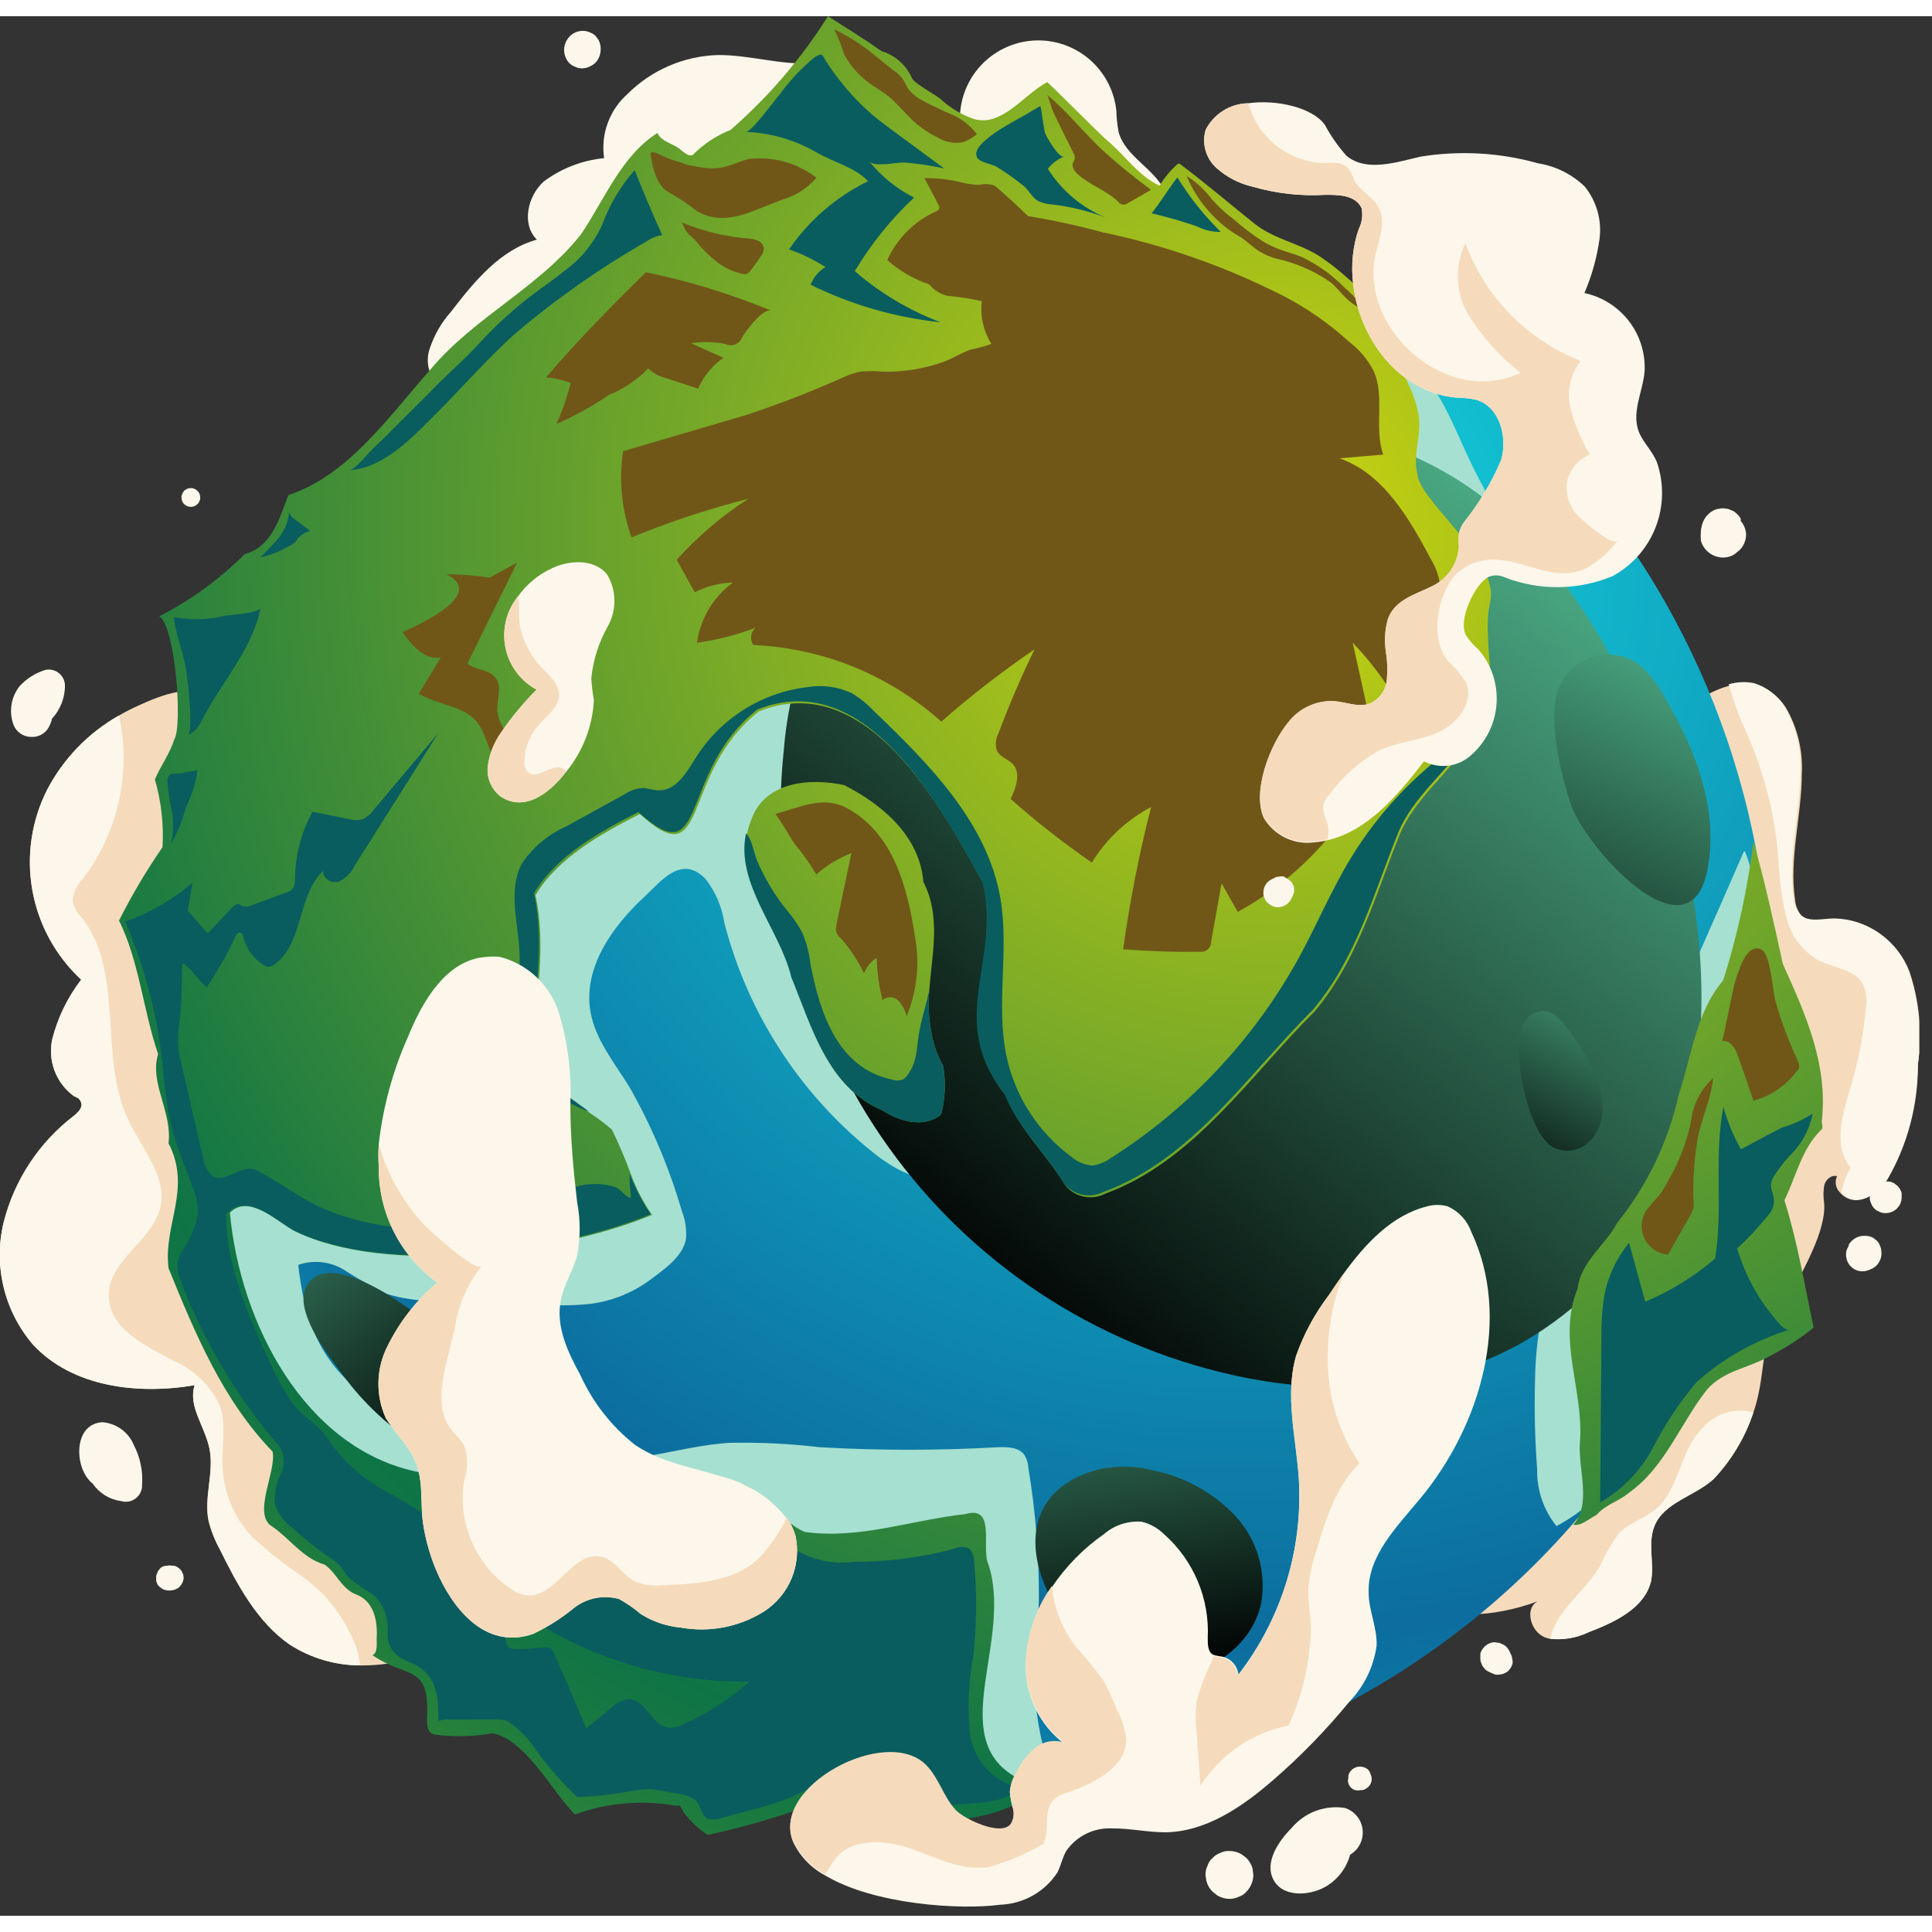 <svg width="130" height="130" viewBox="0 0 119 117" fill="none" xmlns="http://www.w3.org/2000/svg">
<rect x="0" y="0" width="119" height="117" fill="#333333" stroke="none"/>
<g id="planet-earth" clip-path="url(#clip0_112_905)">
<path id="Vector" d="M118.13 64.57C118.106 67.066 117.416 69.51 116.13 71.65C115.941 71.98 115.681 72.265 115.371 72.484C115.06 72.704 114.704 72.852 114.33 72.92C114.139 72.921 113.95 72.88 113.777 72.799C113.604 72.717 113.451 72.598 113.33 72.45C113.2 72.322 113.113 72.158 113.081 71.979C113.049 71.799 113.073 71.615 113.15 71.45C112.8 71.34 112.44 71.67 112.36 72.02C112.3 72.384 112.3 72.756 112.36 73.12C112.48 74.86 111.01 77.26 110.28 78.8C109.716 79.669 109.243 80.594 108.87 81.56C108.6 82.56 108.56 83.68 108.34 84.72C108.256 85.154 108.142 85.582 108 86C107.49 87.539 106.647 88.945 105.53 90.12C104.36 91.17 102.47 91.55 101.9 93.01C101.48 94.06 101.9 95.27 101.7 96.37C101.31 98.05 99.48 98.91 97.86 99.53C97.121 99.888 96.296 100.03 95.48 99.94C95.36 99.921 95.242 99.887 95.13 99.84C94.27 99.48 93.89 98.07 94.71 97.63C93.353 98.142 91.92 98.419 90.47 98.45C90.09 98.45 89.65 98.45 89.47 98.1C89.367 97.904 89.331 97.679 89.37 97.46C89.604 96.04 90.356 94.758 91.48 93.86C92.55 92.86 93.79 92.18 94.9 91.28C96.612 89.898 97.981 88.139 98.9 86.14C99.63 84.54 100.09 82.75 101.33 81.51C101.98 80.85 102.81 80.38 103.49 79.75C106.13 77.27 104.36 71.02 103.61 68.02C102.52 63.68 100.95 59.35 101.03 54.81C101.17 52.5 101.461 50.202 101.9 47.93C102.1 46.58 101.77 45.46 102.47 44.26C103.29 42.984 104.49 41.998 105.9 41.44C106.118 41.352 106.342 41.278 106.57 41.22C107.076 41.067 107.612 41.043 108.13 41.15C108.557 41.283 108.953 41.499 109.296 41.786C109.639 42.072 109.923 42.424 110.13 42.82C110.759 44.002 111.053 45.333 110.98 46.67C110.98 49.18 110.19 51.87 110.56 54.38C110.581 54.746 110.717 55.096 110.95 55.38C111.47 55.92 112.34 55.69 113.09 55.64C114.074 55.668 115.027 55.986 115.831 56.553C116.635 57.12 117.254 57.913 117.61 58.83C118.232 60.676 118.41 62.642 118.13 64.57Z" fill="#F5DBBC"/>
<path id="Vector_2" d="M27.42 100.17C27.262 100.391 27.038 100.556 26.78 100.64C25.328 101.279 23.756 101.6 22.17 101.58C20.637 101.573 19.139 101.129 17.85 100.3C15.85 98.92 14.62 96.62 13.53 94.41C13.223 93.853 12.991 93.258 12.84 92.64C12.56 91.19 13.2 89.64 12.9 88.22C12.6 86.8 11.57 85.62 11.99 84.32C8.47 84.92 4.47 84.44 2.04 81.83C1.163 80.81 0.54 79.597 0.224 78.289C-0.093 76.982 -0.094 75.618 0.22 74.31C0.877 71.684 2.407 69.36 4.56 67.72C4.81 67.51 5.1 67.23 5 66.92C4.9 66.61 4.72 66.61 4.53 66.5C3.998 66.105 3.591 65.564 3.358 64.943C3.126 64.323 3.078 63.648 3.22 63C3.559 61.672 4.165 60.427 5 59.34C3.429 57.883 2.374 55.955 1.995 53.846C1.616 51.737 1.934 49.562 2.9 47.65C3.904 45.728 5.442 44.137 7.33 43.07C7.71 42.85 8.1 42.65 8.5 42.47C10 41.78 12 41 13.5 42.06C15.72 43.66 16.43 47.45 16.79 49.99C17.185 53.124 16.974 56.305 16.17 59.36C15.304 62.023 14.58 64.73 14 67.47C13.517 71.67 14.209 75.921 16 79.75C17.77 83.561 20.011 87.136 22.67 90.39C24.77 93.11 27.07 95.93 27.54 99.33C27.598 99.615 27.556 99.912 27.42 100.17V100.17Z" fill="#F5DBBC"/>
<path id="Vector_3" d="M22.17 101.58C20.637 101.573 19.139 101.129 17.85 100.3C15.85 98.92 14.62 96.62 13.53 94.41C13.223 93.853 12.991 93.258 12.84 92.64C12.56 91.19 13.2 89.64 12.9 88.22C12.6 86.8 11.57 85.62 11.99 84.32C8.47 84.92 4.47 84.44 2.04 81.83C1.163 80.81 0.54 79.597 0.224 78.289C-0.093 76.982 -0.094 75.618 0.22 74.31C0.877 71.684 2.407 69.36 4.56 67.72C4.81 67.51 5.1 67.23 5 66.92C4.9 66.61 4.72 66.61 4.53 66.5C3.998 66.105 3.591 65.564 3.358 64.943C3.126 64.322 3.078 63.648 3.22 63C3.559 61.672 4.165 60.427 5 59.34C3.429 57.883 2.374 55.955 1.995 53.846C1.616 51.737 1.934 49.562 2.9 47.65C3.904 45.728 5.442 44.137 7.33 43.07C7.71 44.812 7.707 46.616 7.32 48.357C6.933 50.097 6.172 51.733 5.09 53.15C4.714 53.513 4.495 54.008 4.48 54.53C4.572 54.908 4.766 55.254 5.04 55.53C7.7 58.91 6.04 64.05 7.89 67.95C8.71 69.72 10.28 71.42 9.89 73.32C9.43 75.4 6.76 76.57 6.7 78.69C6.64 80.81 8.9 81.87 10.7 82.82C11.954 83.359 12.966 84.341 13.54 85.58C13.95 86.74 13.66 88.01 13.7 89.24C13.75 90.892 14.405 92.468 15.54 93.67C16.495 94.556 17.518 95.365 18.6 96.09C20.174 97.217 21.361 98.803 22 100.63C22.083 100.941 22.14 101.259 22.17 101.58V101.58Z" fill="#FCF7EA"/>
<path id="Vector_4" d="M44.21 2.39C42.114 2.452 40.121 3.315 38.64 4.8C38.094 5.287 37.678 5.902 37.428 6.59C37.179 7.277 37.104 8.016 37.21 8.74C35.862 8.873 34.576 9.371 33.49 10.18C32.49 11.08 32.11 12.82 33.07 13.76C30.81 14.38 29.21 16.34 27.78 18.2C27.17 18.882 26.713 19.687 26.44 20.56C26.306 21.007 26.319 21.486 26.478 21.925C26.636 22.364 26.931 22.741 27.32 23C27.776 23.156 28.262 23.206 28.741 23.145C29.219 23.084 29.677 22.915 30.08 22.65C33.48 21.01 35.77 18.65 38.89 16.65C40.266 15.693 41.776 14.945 43.37 14.43C46.12 13.68 48.94 14.32 51.72 13.95C54.13 13.63 55.84 13.21 58.34 13.81L63.51 15C65.38 15.45 67.38 15.9 69.21 15.3C71.04 14.7 72.54 12.61 71.78 10.84C71.15 9.39 69.31 8.66 68.9 7.13C68.818 6.698 68.771 6.26 68.76 5.82C68.627 4.546 67.994 3.376 66.999 2.569C66.004 1.761 64.729 1.382 63.455 1.515C62.181 1.648 61.011 2.281 60.204 3.276C59.397 4.271 59.017 5.546 59.15 6.82C56.86 6.9 56.24 5.46 55 4C53.76 2.54 51.78 2.78 50 2.9C48 3 46.18 2.38 44.21 2.39Z" fill="#FCF7EA"/>
<path id="Vector_5" d="M104.937 80.089C115.776 55.148 104.345 26.143 79.404 15.303C54.463 4.464 25.457 15.895 14.618 40.836C3.778 65.777 15.21 94.783 40.151 105.622C65.092 116.462 94.097 105.03 104.937 80.089Z" fill="url(#paint0_radial_112_905)"/>
<g id="Vector_6" style="mix-blend-mode:multiply">
<path d="M107.06 67.8C107.33 64.53 107.59 61.26 107.86 57.99C108.04 56.831 108.14 55.662 108.16 54.49C108.089 53.818 107.979 53.15 107.83 52.49C107.83 52.49 107.49 51.28 107.42 51.43C104.02 59.243 100.517 67.02 96.91 74.76C96.168 76.234 95.566 77.774 95.11 79.36C94.755 80.882 94.567 82.438 94.55 84C94.498 85.834 94.542 87.67 94.68 89.5C94.653 90.77 95.074 92.01 95.87 93C98.025 91.857 99.727 90.017 100.7 87.78C101.76 85.61 102.4 83.26 103.29 81.01C104.442 78.574 105.444 76.069 106.29 73.51C106.716 71.633 106.974 69.722 107.06 67.8V67.8Z" fill="#A6E0D1"/>
</g>
<g id="Vector_7" style="mix-blend-mode:multiply">
<path d="M52.61 110C56.755 111.067 61.133 110.776 65.1 109.17C64.294 107.207 63.83 105.12 63.73 103C63.66 101.18 63.93 99.37 63.99 97.55C64.004 94.82 63.786 92.093 63.34 89.4C63.324 89.137 63.248 88.88 63.12 88.65C62.79 88.15 62.12 88.12 61.48 88.14C57.816 88.349 54.144 88.349 50.48 88.14C48.632 87.921 46.771 87.83 44.91 87.87C42.74 88.01 40.63 88.67 38.47 88.87C35.774 88.984 33.077 88.687 30.47 87.99C27.585 87.496 24.83 86.425 22.37 84.84C19.63 82.84 18.73 80.14 18.37 76.91C18.841 76.746 19.343 76.691 19.838 76.748C20.333 76.805 20.809 76.973 21.23 77.24C22.064 77.782 22.933 78.27 23.83 78.7C24.743 78.982 25.695 79.12 26.65 79.11L33.72 79.37C34.607 79.425 35.497 79.405 36.38 79.31C37.731 79.133 39.012 78.61 40.1 77.79C40.93 77.17 42.1 76.37 42.26 75.26C42.294 74.694 42.205 74.128 42 73.6C41.221 70.922 40.13 68.344 38.75 65.92C37.83 64.44 36.67 63.03 36.37 61.32C35.9 58.63 37.7 56.07 39.71 54.22C40.76 53.22 42 51.63 43.46 53.14C44.073 53.932 44.473 54.869 44.62 55.86C46.048 61.368 49.202 66.274 53.62 69.86C55 71 56.73 72 58.42 71.47C59.24 71.2 60.01 70.58 60.85 70.73C61.69 70.88 62.18 71.73 62.7 72.41C64.7 75.08 68.42 75.79 71.7 76.3C73.63 71.3 78.76 68.53 82.34 64.61C84.201 62.486 85.783 60.134 87.05 57.61C89.912 52.198 92.057 46.436 93.43 40.47C93.87 38.954 94.062 37.377 94 35.8C93.73 32.8 91.88 30.19 90.57 27.45C89.34 24.87 88.34 21.82 85.77 20.57C84.391 20.017 82.902 19.787 81.42 19.9C71.217 19.787 61.056 21.216 51.28 24.14C41.478 27.088 32.532 32.357 25.2 39.5C22.814 41.76 20.87 44.446 19.47 47.42C18.21 50.34 17.77 53.54 16.81 56.57C15.29 61.35 12.45 65.84 12.36 70.85C12.436 73.913 13.188 76.921 14.56 79.66C16.966 84.945 20.36 89.721 24.56 93.73C29 97.96 34.42 100.44 39.22 104.09C43.247 106.929 47.799 108.938 52.61 110V110Z" fill="#A6E0D1"/>
</g>
<path id="Vector_8" style="mix-blend-mode:screen" d="M99.6 40.17C106.6 53.57 108.01 72.77 94.47 81.27C89.05 84.68 82.16 85.09 75.91 83.69C67.379 81.78 59.849 76.799 54.754 69.696C49.659 62.592 47.355 53.863 48.28 45.17C48.577 41.442 49.76 37.839 51.73 34.66C54.64 30.25 59.49 27.36 64.61 26.04C74.34 23.52 86.61 24.11 93.86 31.92C96.133 34.402 98.063 37.176 99.6 40.17V40.17Z" fill="url(#paint1_linear_112_905)"/>
<path id="Vector_9" d="M108 50.83C107.645 53.731 107.022 56.593 106.14 59.38C104.45 61.38 104.2 64.04 103.39 66.46C102.749 69.335 101.456 72.025 99.61 74.32C98.86 75.74 97.39 76.66 97.17 78.37C95.88 81.53 97.59 84.67 97.31 87.91C97.2 89.48 98.05 91.69 96.9 92.91C97.34 93.03 97.9 92.53 98.34 92.31C98.9 91.66 99.73 91.47 100.34 90.94C102.57 89.36 103.5 86.66 105.15 84.58C106.15 83.44 107.66 83.27 108.91 82.58C109.9 82.073 110.838 81.471 111.71 80.78C111.16 78.18 110.71 75.47 109.91 72.93C110.63 71.48 110.98 69.71 112.21 68.56C112.31 68.42 112.21 68.23 112.21 68.08C112.61 64.58 111.21 61.46 109.81 58.37C109.27 55.87 108.69 53.23 108 50.83ZM52 47.36C49.86 46.89 47.08 47.15 46.27 49.51C46.162 49.772 46.079 50.043 46.02 50.32C45.36 53.43 48.11 56.24 48.81 59.18C50 62.27 51 66 54.37 67.4C55.37 68.07 56.93 68.52 57.97 67.64C58.224 66.66 58.265 65.637 58.09 64.64C57.697 63.941 57.439 63.175 57.33 62.38C57.196 61.594 57.166 60.794 57.24 60V60C57.4 57.75 57.98 55.48 56.87 53.31C56.65 50.49 54.32 48.54 52 47.36ZM87.35 28.36C86.96 27.22 87.52 25.98 87.41 24.78C87.311 24.086 87.105 23.411 86.8 22.78L85.06 18.78H85.69C84.842 17.849 83.944 16.964 83 16.13C82.468 15.644 81.9 15.2 81.3 14.8C80.05 13.98 78.51 13.75 77.3 12.8C75.77 11.58 74.3 10.32 72.72 9.13C72.688 9.098 72.645 9.08 72.6 9.08C72.557 9.085 72.518 9.107 72.49 9.14C72.072 9.519 71.712 9.957 71.42 10.44C70.08 9.81 69.29 8.55 68.17 7.63C67.82 7.34 64.54 4.04 64.5 4.06C63.07 4.81 61.77 6.78 60.05 6.35C59.249 6.084 58.516 5.647 57.9 5.07C57.58 4.81 56.31 4.14 56.17 3.81C55.996 3.415 55.739 3.062 55.416 2.776C55.094 2.489 54.713 2.276 54.3 2.15C53.25 1.41 52.1 0.7 51 0C49.351 2.612 47.33 4.971 45 7C44.117 7.352 43.317 7.883 42.65 8.56C42.43 8.64 42.18 8.42 42 8.29C41.58 7.85 40.77 7.79 40.49 7.19C38.26 8.61 37.21 11.34 35.8 13.41C33.25 16.68 29.22 18.52 26.52 21.75C23.99 24.6 21.47 28.28 17.77 29.49C17.2 30.91 16.77 32.67 15.07 33.13C13.528 34.674 11.753 35.966 9.81 36.96C10.81 37.59 11.26 43.75 10.73 44.55C10.47 45.41 9.87 46.21 9.54 47.01C9.932 48.363 10.091 49.773 10.01 51.18C9.015 52.624 8.12 54.134 7.33 55.7C8.58 58.22 8.82 61.25 9.74 63.92C9.19 65.71 10.62 67.48 10.38 69.42C11.83 72.21 10.05 74.42 10.38 77.11C12.03 81.18 13.76 85.29 16.79 88.41C17.05 89.61 15.49 92.32 16.79 93.04C17.88 93.8 18.67 94.99 19.99 95.37C20.71 95.85 20.99 96.79 21.86 97.18C23.04 97.59 23.27 98.82 23.2 99.95C23.2 100.19 23.27 100.83 22.94 100.95C25.09 102.43 26.49 101.46 26.3 104.83C26.3 105.25 26.3 105.7 26.73 105.83C27.923 105.997 29.135 105.973 30.32 105.76C32.32 106.1 33.97 109.28 35.41 110.76C37.407 110.034 39.56 109.851 41.65 110.23C41.96 110.1 41.97 110.44 42.09 110.6C42.501 111.159 43.009 111.64 43.59 112.02C45.626 111.583 47.63 111.012 49.59 110.31C49.88 110.2 50.8 109.63 51.1 109.94C51.38 111.01 52.95 110.75 53.79 110.82C56.56 111.23 59.61 111.42 62.2 110.29C62.69 110.05 63.27 109.71 63.81 109.94C64.128 109.655 64.493 109.428 64.89 109.27C56.97 107.67 62.6 100.72 60.89 95.38C60.4 94.38 61.4 91.69 59.46 92.26C56.17 92.62 52.9 93.83 49.58 93.36C47.92 92.7 47 90.43 45.06 90.24C36.46 91.71 34.55 94.24 25.86 89.69C18.72 88.3 14.76 80.39 14.16 73.69C15.35 72.52 17.09 74.25 18.16 74.83C23.82 77.61 34.42 76.21 40.16 73.83C39.621 73.056 39.184 72.216 38.86 71.33C38.519 70.393 38.129 69.475 37.69 68.58C37.274 68.216 36.833 67.882 36.37 67.58C34.85 66.49 33.16 65.44 32.92 63.45C32.99 60.34 33.67 57.23 32.98 54.14C34.34 51.84 37.08 50.32 39.41 49.14C43.74 53.08 41.83 46.68 46.74 42.82C53.39 40.18 57.9 48.59 60.61 53.48C61.77 58.34 58.35 61.94 61.95 66.48C62.8 68.6 64.47 70.11 65.63 72.03C65.923 72.38 66.326 72.619 66.774 72.709C67.221 72.798 67.686 72.731 68.09 72.52C73.54 70.52 76.99 65.26 80.98 61.29C83.62 58.15 84.69 54.2 86.18 50.49C87.09 48.2 89.24 46.65 90.59 44.58C90.63 44.522 90.667 44.462 90.7 44.4C91.022 43.938 91.284 43.438 91.48 42.91C91.68 42.262 91.784 41.588 91.79 40.91C91.79 39.3 91.44 37.6 91.79 36.05C92.26 34.05 89.12 31.15 88.05 29.65C87.731 29.266 87.481 28.829 87.31 28.36H87.35Z" fill="url(#paint2_radial_112_905)"/>
<g id="Vector_10" style="mix-blend-mode:screen">
<path d="M41.91 9C41.41 8.868 40.927 8.681 40.47 8.44C40.34 8.37 40.11 8.33 40.08 8.44C40.07 8.466 40.07 8.494 40.08 8.52C40.16 9.27 40.47 10.52 41.25 10.88C41.837 11.207 42.395 11.581 42.92 12C43.463 12.321 44.091 12.468 44.72 12.42C45.294 12.359 45.856 12.218 46.39 12L48.23 11.28C49.031 11.045 49.746 10.583 50.29 9.95C49.111 9.037 47.622 8.621 46.14 8.79C45.62 8.92 45.14 9.14 44.65 9.28C44.116 9.395 43.564 9.395 43.03 9.28L42.3 9.15L41.91 9Z" fill="#705718"/>
</g>
<g id="Vector_11" style="mix-blend-mode:screen">
<path d="M53.29 3.92C53.74 4.3 54.29 4.59 54.71 4.92C55.13 5.25 55.71 5.92 56.24 6.44C56.715 6.872 57.251 7.232 57.83 7.51C58.277 7.768 58.803 7.857 59.31 7.76C59.624 7.647 59.916 7.477 60.17 7.26C59.738 6.701 59.165 6.266 58.51 6C57.855 5.728 57.217 5.418 56.6 5.07C56.344 4.914 56.12 4.71 55.94 4.47C55.81 4.27 55.73 4.04 55.59 3.84C55.423 3.633 55.224 3.454 55 3.31L54 2.51C53.206 1.83 52.325 1.258 51.38 0.81C51.625 1.307 51.832 1.822 52 2.35C52.319 2.955 52.758 3.49 53.29 3.92V3.92Z" fill="#705718"/>
</g>
<g id="Vector_12" style="mix-blend-mode:screen">
<path d="M44.09 15.07C43.646 14.734 43.249 14.341 42.91 13.9C42.74 13.68 42.5 13.53 42.32 13.31C42.14 13.09 42.06 12.74 41.99 12.7C43.337 13.26 44.765 13.598 46.22 13.7C46.404 13.723 46.584 13.777 46.75 13.86C46.833 13.902 46.904 13.964 46.957 14.041C47.009 14.118 47.041 14.207 47.05 14.3C47.04 14.472 46.977 14.636 46.87 14.77C46.67 15.07 46.46 15.37 46.23 15.66C46.175 15.747 46.099 15.819 46.01 15.87C45.922 15.895 45.828 15.895 45.74 15.87C45.132 15.745 44.565 15.47 44.09 15.07V15.07Z" fill="#705718"/>
</g>
<g id="Vector_13" style="mix-blend-mode:screen">
<path d="M66.11 8.41C66.181 8.519 66.213 8.65 66.2 8.78C66.168 8.865 66.131 8.949 66.09 9.03C65.99 9.28 66.18 9.55 66.39 9.74C67.13 10.4 68.16 10.74 68.86 11.41C68.936 11.512 69.046 11.583 69.17 11.61C69.273 11.61 69.374 11.578 69.46 11.52L70.9 10.69C69.824 9.905 68.792 9.06 67.81 8.16C66.68 7.08 65.7 5.84 64.5 4.84C64.621 5.118 64.718 5.406 64.79 5.7C64.89 5.92 64.99 6.15 65.1 6.37C65.43 7.05 65.77 7.73 66.11 8.41Z" fill="#705718"/>
</g>
<g id="Vector_14" style="mix-blend-mode:screen">
<path d="M76.5 13.66C76.88 13.93 77.21 14.27 77.61 14.51C77.924 14.691 78.26 14.833 78.61 14.93C79.829 15.193 80.982 15.7 82 16.42C82.32 16.7 82.58 17.04 82.89 17.34C83.236 17.673 83.635 17.947 84.07 18.15C83.738 17.617 83.323 17.141 82.84 16.74C82.08 15.959 81.19 15.316 80.21 14.84C79.78 14.66 79.33 14.55 78.89 14.39C78.478 14.241 78.083 14.05 77.71 13.82C77.11 13.428 76.538 12.993 76 12.52C75.505 12.151 75.049 11.732 74.64 11.27C74.214 10.704 73.689 10.219 73.09 9.84C73.766 11.46 74.967 12.805 76.5 13.66V13.66Z" fill="#705718"/>
</g>
<g id="Vector_15" style="mix-blend-mode:screen">
<path d="M88.66 34.77C88.563 34.312 88.391 33.872 88.15 33.47C86.8 30.93 85.22 28.18 82.51 27.23L85.2 27C84.61 25.35 85.33 23.42 84.6 21.83C84.241 21.142 83.736 20.542 83.12 20.07C81.658 18.736 79.999 17.636 78.2 16.81C74.93 15.227 71.477 14.052 67.92 13.31C66.405 12.896 64.87 12.563 63.32 12.31C62.74 11.74 62.14 11.19 61.53 10.66C61.418 10.547 61.286 10.455 61.14 10.39C60.868 10.32 60.582 10.32 60.31 10.39C59.95 10.374 59.591 10.324 59.24 10.24C58.488 10.051 57.715 9.96 56.94 9.97L57.85 11.7C57.859 11.739 57.859 11.78 57.85 11.82C57.85 11.92 57.74 11.98 57.65 12.02C56.318 12.621 55.251 13.688 54.65 15.02C55.404 15.689 56.285 16.2 57.24 16.52C57.521 16.872 57.912 17.118 58.35 17.22C59.063 17.284 59.771 17.394 60.47 17.55C60.366 18.468 60.574 19.394 61.06 20.18C60.648 20.333 60.223 20.45 59.79 20.53C59.21 20.73 58.67 21.09 58.08 21.3C56.877 21.725 55.606 21.925 54.33 21.89C53.888 21.845 53.442 21.845 53 21.89C52.677 21.955 52.361 22.056 52.06 22.19C50.081 23.078 48.059 23.866 46 24.55L38.38 26.79C38.111 28.576 38.29 30.4 38.9 32.1C41.241 31.138 43.647 30.343 46.1 29.72C44.465 30.77 42.979 32.035 41.68 33.48L42.79 35.48C43.523 35.108 44.329 34.903 45.15 34.88C44.55 35.317 44.043 35.871 43.662 36.509C43.28 37.146 43.031 37.854 42.93 38.59C44.161 38.419 45.368 38.111 46.53 37.67C46.384 37.801 46.29 37.98 46.266 38.176C46.242 38.371 46.289 38.568 46.4 38.73C50.69 38.916 54.782 40.584 57.98 43.45C59.799 41.849 61.716 40.363 63.72 39C62.9 40.68 62.16 42.41 61.5 44.17C61.413 44.331 61.36 44.508 61.343 44.69C61.326 44.872 61.345 45.056 61.4 45.23C61.59 45.63 62.09 45.76 62.4 46.08C62.89 46.65 62.58 47.53 62.25 48.21C63.835 49.617 65.505 50.926 67.25 52.13C68.138 50.683 69.398 49.502 70.9 48.71C70.162 51.595 69.588 54.52 69.18 57.47C70.75 57.59 72.33 57.65 73.9 57.62C73.988 57.633 74.078 57.627 74.164 57.602C74.249 57.576 74.328 57.532 74.395 57.473C74.462 57.414 74.514 57.341 74.55 57.26C74.585 57.178 74.603 57.089 74.6 57C74.81 55.81 75.03 54.61 75.24 53.41L76.24 55.17C78.164 54.107 79.898 52.732 81.37 51.1C81.622 50.854 81.814 50.553 81.93 50.22C82.01 49.858 82.01 49.482 81.93 49.12C81.66 47.58 81.4 46.04 81.13 44.51C81.56 45.51 81.98 46.51 82.4 47.51C82.4 47.51 83.76 45.38 83.87 45.09C84.26 44.279 84.369 43.36 84.18 42.48C83.89 41.18 83.61 39.89 83.32 38.59C84.27 39.583 85.115 40.672 85.84 41.84C87.42 40.51 88 38.38 88.51 36.38C88.665 35.858 88.716 35.311 88.66 34.77V34.77Z" fill="#705718"/>
</g>
<g id="Vector_16" style="mix-blend-mode:screen">
<path d="M45.78 19.67L45.7 19.79C45.664 19.885 45.609 19.971 45.538 20.044C45.467 20.116 45.382 20.173 45.288 20.21C45.194 20.248 45.093 20.265 44.992 20.262C44.891 20.259 44.791 20.234 44.7 20.19C43.995 20.049 43.271 20.032 42.56 20.14L44.56 21.04C43.87 21.513 43.329 22.172 43 22.94L40.93 22.26C40.549 22.169 40.202 21.971 39.93 21.69C39.247 22.397 38.422 22.953 37.51 23.32C36.488 24.018 35.403 24.621 34.27 25.12C34.637 24.304 34.932 23.458 35.15 22.59C34.664 22.408 34.156 22.29 33.64 22.24C35.57 19.97 37.64 17.88 39.78 15.77C42.419 16.31 45.001 17.1 47.49 18.13C47 18 46.08 19.2 45.78 19.67Z" fill="#705718"/>
</g>
<g id="Vector_17" style="mix-blend-mode:screen">
<path d="M47.76 49.13C48.2 49.73 48.54 50.36 48.94 50.97C49.435 51.565 49.883 52.196 50.28 52.86C50.916 52.298 51.648 51.855 52.44 51.55L51.51 56C51.485 56.136 51.485 56.275 51.51 56.41C51.573 56.57 51.676 56.711 51.81 56.82C52.377 57.464 52.852 58.184 53.22 58.96C53.368 58.563 53.642 58.226 54 58C54.02 58.878 54.141 59.75 54.36 60.6C54.501 60.476 54.685 60.412 54.872 60.424C55.06 60.435 55.235 60.52 55.36 60.66C55.597 60.928 55.762 61.251 55.84 61.6C56.482 60.051 56.663 58.349 56.36 56.7C55.9 53.7 55.04 50.31 52.14 48.76C50.66 48 49.32 48.72 47.76 49.13Z" fill="#705718"/>
</g>
<g id="Vector_18" style="mix-blend-mode:screen">
<path d="M110.72 64.32C110.802 64.458 110.834 64.621 110.81 64.78C110.772 64.872 110.714 64.954 110.64 65.02C109.981 65.889 109.053 66.515 108 66.8C107.69 65.89 107.38 64.98 107.06 64.07C106.9 63.59 106.55 63 106.06 63.13C106.13 63.13 106.75 59.82 106.87 59.47C107.05 58.95 107.53 57.07 108.47 57.47C109.05 57.7 109.19 60.04 109.35 60.64C109.712 61.9 110.17 63.13 110.72 64.32Z" fill="#705718"/>
</g>
<g id="Vector_19" style="mix-blend-mode:screen">
<path d="M102.75 71.72C102.59 72.047 102.399 72.359 102.18 72.65C101.873 72.96 101.592 73.294 101.34 73.65C101.195 73.909 101.117 74.2 101.114 74.496C101.111 74.793 101.182 75.086 101.321 75.348C101.461 75.609 101.664 75.832 101.912 75.995C102.159 76.158 102.444 76.256 102.74 76.28L104.07 73.93C104.167 73.77 104.244 73.599 104.3 73.42C104.335 73.215 104.335 73.005 104.3 72.8C104.278 71.662 104.352 70.525 104.52 69.4C104.72 68.03 105.4 66.74 105.52 65.4C104.74 66.104 104.251 67.074 104.15 68.12C103.881 69.388 103.408 70.603 102.75 71.72Z" fill="#705718"/>
</g>
<g id="Vector_20" style="mix-blend-mode:screen">
<path d="M24.79 37.93C25.36 38.75 26.16 39.68 27.15 39.5L25.8 41.72C26.92 42.44 28.51 42.43 29.36 43.45C29.96 44.17 30.03 45.21 30.6 45.95C31.402 46.743 32.473 47.207 33.6 47.25C32.88 46.25 32.15 45.36 31.42 44.41C31.026 43.988 30.756 43.465 30.64 42.9C30.57 42.17 30.97 41.34 30.53 40.76C30.09 40.18 29.29 40.31 28.79 39.87L31.85 33.65L30.16 34.58C29.273 34.444 28.377 34.373 27.48 34.37C30 35.58 25.83 37.48 24.79 37.93Z" fill="#705718"/>
</g>
<path id="Vector_21" style="mix-blend-mode:screen" d="M105.13 52.74C105.96 48.94 104.39 45.02 102.38 41.69C101.989 40.961 101.451 40.321 100.8 39.81C100.359 39.538 99.86 39.374 99.344 39.331C98.828 39.288 98.309 39.367 97.829 39.562C97.349 39.757 96.921 40.062 96.581 40.452C96.241 40.843 95.997 41.308 95.87 41.81C95.43 43.67 96.13 46.61 96.72 48.45C97.55 51.09 103.93 58.2 105.13 52.74Z" fill="url(#paint3_linear_112_905)"/>
<path id="Vector_22" style="mix-blend-mode:screen" d="M95.48 69.55C95.825 69.783 96.237 69.897 96.652 69.873C97.067 69.85 97.464 69.691 97.78 69.42C98.089 69.141 98.332 68.797 98.493 68.414C98.654 68.03 98.728 67.616 98.71 67.2C98.668 66.367 98.45 65.553 98.07 64.81C97.592 63.796 96.98 62.851 96.25 62C96.002 61.657 95.652 61.401 95.25 61.27C94.958 61.237 94.664 61.3 94.41 61.447C94.156 61.595 93.956 61.82 93.84 62.09C93.06 63.66 94.05 68.45 95.48 69.55Z" fill="url(#paint4_linear_112_905)"/>
<path id="Vector_23" style="mix-blend-mode:screen" d="M67.73 89.49C59.89 91.49 65.17 101.49 70.95 102.23C73.89 102.59 77.07 100.64 77.68 97.75C77.847 96.789 77.79 95.802 77.512 94.867C77.235 93.932 76.745 93.074 76.08 92.36C74.737 90.944 72.992 89.973 71.08 89.58C69.986 89.288 68.838 89.257 67.73 89.49V89.49Z" fill="url(#paint5_linear_112_905)"/>
<path id="Vector_24" style="mix-blend-mode:screen" d="M27 88.74C27.385 88.974 27.829 89.092 28.28 89.08C28.64 89.001 28.979 88.847 29.275 88.628C29.572 88.41 29.819 88.131 30 87.81C30.225 87.558 30.381 87.251 30.45 86.92C30.478 86.573 30.405 86.226 30.24 85.92C29.168 83.418 27.44 81.252 25.24 79.65C24.01 78.74 20.12 76.14 18.91 78.16C18 79.62 20.17 82.45 21 83.53C22.56 85.716 24.616 87.502 27 88.74V88.74Z" fill="url(#paint6_linear_112_905)"/>
<path id="Vector_25" d="M26.92 24.42C28.51 22.83 29.99 21.12 31.66 19.61C34.188 17.456 36.909 15.542 39.79 13.89C40.085 13.674 40.428 13.533 40.79 13.48C40.18 12.15 39.62 10.81 39.09 9.48C38.224 10.468 37.546 11.607 37.09 12.84C36.572 13.989 35.758 14.98 34.73 15.71C34.03 16.29 33.26 16.79 32.54 17.35C31.469 18.194 30.466 19.12 29.54 20.12C28.65 21.12 27.69 21.91 26.79 22.84C25.89 23.77 25.14 24.48 24.33 25.3C23.92 25.72 23.5 26.14 23.07 26.54L22.9 26.71C22.65 26.95 21.84 27.96 21.5 27.97C23.7 27.82 25.45 25.88 26.92 24.42Z" fill="#095D5E"/>
<path id="Vector_26" d="M18.12 32.46C18.194 32.386 18.258 32.301 18.31 32.21C18.51 31.955 18.793 31.778 19.11 31.71L18.11 30.95C17.961 30.855 17.851 30.709 17.8 30.54C17.775 30.864 17.697 31.181 17.57 31.48C17.391 31.851 17.151 32.188 16.86 32.48C16.59 32.78 16.31 33.06 16.02 33.34C16.66 33.194 17.273 32.951 17.84 32.62C17.939 32.577 18.033 32.524 18.12 32.46V32.46Z" fill="#095D5E"/>
<path id="Vector_27" d="M61.37 9.26C61.936 9.611 62.48 9.995 63 10.41C63.38 10.69 63.58 11.22 64 11.41C64.277 11.524 64.571 11.588 64.87 11.6C65.975 11.736 67.059 12.005 68.1 12.4C66.634 11.789 65.391 10.741 64.54 9.4C64.802 9.065 65.147 8.803 65.54 8.64C65.23 8.78 64.47 7.44 64.38 7.23C64.29 7.02 64.13 5.5 64.07 5.53L63.07 6.12C62.5 6.45 59.8 7.81 60.16 8.65C60.27 9 61.11 9.11 61.37 9.26Z" fill="#095D5E"/>
<path id="Vector_28" d="M75.19 13.28C74.167 12.276 73.27 11.151 72.52 9.93C71.95 10.65 71.52 11.41 70.93 12.14C71.873 12.358 72.805 12.625 73.72 12.94C74.173 13.177 74.679 13.294 75.19 13.28V13.28Z" fill="#095D5E"/>
<path id="Vector_29" d="M11.57 44.26C12.07 44.1 12.34 43.58 12.57 43.11C13.76 40.89 15.57 38.91 16.05 36.43C15.98 36.77 14.21 36.87 13.94 36.91C12.88 37.178 11.774 37.212 10.7 37.01C10.85 38.24 11.37 39.33 11.5 40.56C11.57 40.94 11.93 44.15 11.57 44.26Z" fill="#095D5E"/>
<path id="Vector_30" d="M53.47 10.16C51.511 11.115 49.833 12.562 48.6 14.36C49.387 14.633 50.139 14.999 50.84 15.45C50.425 15.703 50.105 16.086 49.93 16.54C52.44 17.775 55.148 18.557 57.93 18.85C55.998 18.12 54.21 17.054 52.65 15.7C53.651 14.028 54.879 12.503 56.3 11.17C55.228 10.628 54.284 9.864 53.53 8.93C53.85 9.32 55.25 8.99 55.68 9.01C56.514 9.074 57.343 9.197 58.16 9.38L55.16 7.17C54.69 6.82 54.22 6.48 53.77 6.1C53.035 5.473 52.364 4.772 51.77 4.01C51.48 3.652 51.209 3.278 50.96 2.89C50.6 2.36 50.7 2.22 50.2 2.51C49.366 3.189 48.627 3.976 48 4.85C47.7 5.17 46.31 7.13 45.94 7.12C47.467 7.184 48.956 7.617 50.28 8.38C51.33 9 52.65 9.29 53.47 10.16Z" fill="#095D5E"/>
<path id="Vector_31" d="M83.21 51.84C82 53.83 81.09 56 80 58C77.234 63.015 73.252 67.255 68.42 70.33C68.082 70.579 67.686 70.737 67.27 70.79C66.801 70.754 66.355 70.569 66 70.26C63.958 68.757 62.535 66.559 62 64.08C61.32 60.89 62.17 57.55 61.62 54.34C60.82 49.67 57.22 46.05 53.8 42.77C53.404 42.347 52.95 41.983 52.45 41.69C51.611 41.298 50.673 41.169 49.76 41.32C48.371 41.481 47.035 41.948 45.849 42.688C44.662 43.428 43.655 44.423 42.9 45.6C42.32 46.53 41.66 47.71 40.57 47.68C40.21 47.68 39.86 47.52 39.51 47.54C39.153 47.579 38.81 47.702 38.51 47.9L34.88 49.9C33.781 50.386 32.84 51.169 32.16 52.16C31.29 53.75 31.88 55.68 31.99 57.49C32.08 59.03 31.8 60.57 31.92 62.11C32.059 63.325 32.544 64.475 33.317 65.423C34.09 66.371 35.118 67.078 36.28 67.46C34.76 66.37 33.07 65.32 32.83 63.33C32.9 60.22 33.58 57.11 32.89 54.02C34.25 51.72 36.99 50.2 39.32 49.02C43.65 52.96 41.74 46.56 46.65 42.7C53.3 40.06 57.81 48.47 60.52 53.36C61.68 58.22 58.26 61.82 61.86 66.36C62.71 68.48 64.38 69.99 65.54 71.91C65.833 72.26 66.236 72.499 66.684 72.588C67.131 72.678 67.596 72.611 68 72.4C73.45 70.4 76.9 65.14 80.89 61.17C83.53 58.03 84.6 54.08 86.09 50.37C87 48.08 89.15 46.53 90.5 44.46C90.54 44.402 90.577 44.342 90.61 44.28C87.603 46.208 85.073 48.793 83.21 51.84Z" fill="#095D5E"/>
<path id="Vector_32" d="M109.64 80.58C108.418 79.24 107.515 77.64 107 75.9C107.672 75.28 108.297 74.612 108.87 73.9C109.102 73.666 109.243 73.358 109.27 73.03C109.27 72.4 108.89 72.17 109.21 71.53C109.505 71.062 109.84 70.621 110.21 70.21C110.952 69.508 111.455 68.592 111.65 67.59C111.067 67.965 110.434 68.254 109.77 68.45C108.91 68.88 108.07 69.35 107.23 69.79C106.766 68.967 106.403 68.091 106.15 67.18C105.55 70.25 106.15 73.45 105.64 76.52C104.352 77.623 102.902 78.52 101.34 79.18L100.34 75.55C99.565 76.495 99.039 77.619 98.81 78.82C98.683 79.66 98.626 80.51 98.64 81.36L98.56 91.54C99.957 90.736 101.095 89.55 101.84 88.12C102.575 86.689 103.471 85.347 104.51 84.12C106.19 82.626 108.177 81.517 110.33 80.87C110.09 81 109.82 80.78 109.64 80.58Z" fill="#095D5E"/>
<path id="Vector_33" d="M56.66 62.35C56.44 63.35 56.57 64.27 55.92 65.19C55.843 65.31 55.74 65.413 55.62 65.49C55.394 65.574 55.146 65.574 54.92 65.49C51.57 64.77 50.5 61.36 49.92 58.39C49.846 57.723 49.678 57.07 49.42 56.45C49.141 55.934 48.806 55.452 48.42 55.01C47.694 54.093 47.092 53.084 46.63 52.01C46.48 51.66 46.29 50.61 45.95 50.33C45.29 53.44 48.04 56.25 48.74 59.19C50 62.27 51 66 54.37 67.4C55.37 68.07 56.93 68.52 57.97 67.64C58.224 66.66 58.265 65.637 58.09 64.64C57.697 63.941 57.439 63.175 57.33 62.38C57.196 61.594 57.166 60.794 57.24 60C57.07 60.78 56.82 61.55 56.66 62.35Z" fill="#095D5E"/>
<path id="Vector_34" d="M59.76 105.86C59.586 104.263 59.646 102.649 59.94 101.07C60.165 99.107 60.185 97.127 60 95.16C60.001 94.897 59.909 94.642 59.74 94.44C59.44 94.17 58.98 94.29 58.61 94.44C56.63 94.949 54.594 95.204 52.55 95.2C51.455 95.347 50.342 95.155 49.36 94.65C48.379 94.166 47.303 93.907 46.21 93.89C45.169 93.707 44.116 93.593 43.06 93.55C41.893 93.522 40.728 93.66 39.6 93.96C38.6 94.22 37.6 94.61 36.6 94.8C35.405 94.975 34.194 95.015 32.99 94.92C31.427 94.997 29.873 94.651 28.49 93.92C27.8 93.47 27.21 92.92 26.49 92.49C25.77 92.06 24.91 91.49 24.12 91.05C22.576 90.275 21.247 89.131 20.25 87.72C19.67 86.72 18.6 86.27 17.94 85.34C17.43 84.561 16.985 83.742 16.61 82.89C15.28 80 14 77.11 13.92 74C13.92 73.86 13.92 73.69 14.08 73.64C15.27 72.47 17.01 74.2 18.08 74.78C23.74 77.56 34.34 76.16 40.08 73.78C39.541 73.006 39.104 72.166 38.78 71.28C38.78 71.71 38.78 72.14 38.85 72.57C38.86 72.616 38.86 72.664 38.85 72.71C38.856 72.726 38.856 72.744 38.85 72.76C38.67 72.85 38.17 72.21 37.97 72.14C37.117 71.855 36.193 71.855 35.34 72.14C34.601 72.455 33.889 72.83 33.21 73.26C31.035 74.319 28.625 74.804 26.21 74.67C23.945 74.699 21.701 74.239 19.63 73.32C18.39 72.71 17.27 71.87 16.05 71.21C15.843 71.085 15.611 71.007 15.37 70.98C15.06 71.016 14.758 71.108 14.48 71.25C14 71.44 13.48 71.73 13.08 71.43C12.764 71.139 12.562 70.746 12.51 70.32C12.05 68.32 11.58 66.32 11.11 64.25C11.033 63.962 10.986 63.667 10.97 63.37C10.945 62.912 10.972 62.452 11.05 62C11.16 61.131 11.21 60.256 11.2 59.38C11.2 59.02 11.2 58.67 11.25 58.32L11.38 58.41C11.91 58.82 12.23 59.41 12.74 59.81C13.409 58.801 14.004 57.745 14.52 56.65C14.58 56.54 14.68 56.41 14.8 56.44C14.92 56.47 14.96 56.6 14.98 56.71C15.152 57.402 15.576 58.005 16.17 58.4C16.275 58.486 16.404 58.539 16.54 58.55C16.683 58.536 16.818 58.48 16.93 58.39C18.71 57.09 18.29 54.13 19.93 52.62C19.81 53.07 20.4 53.44 20.85 53.31C21.294 53.11 21.649 52.754 21.85 52.31L27 44.15L23 48.9C22.814 49.166 22.553 49.371 22.25 49.49C21.983 49.539 21.709 49.521 21.45 49.44L19.25 49C18.555 50.267 18.184 51.685 18.17 53.13C18.189 53.347 18.136 53.565 18.02 53.75C17.916 53.857 17.785 53.933 17.64 53.97L15.44 54.78C15.303 54.845 15.148 54.863 15 54.83C14.89 54.83 14.81 54.71 14.69 54.69C14.57 54.67 14.41 54.79 14.3 54.9L12.79 56.49L11.57 55.1C11.66 54.52 11.75 53.94 11.86 53.37C10.633 54.414 9.227 55.227 7.71 55.77C8.945 58.632 9.728 61.668 10.03 64.77C10.113 65.844 10.257 66.912 10.46 67.97C10.8 69.5 11.46 70.97 11.97 72.42C12.125 72.877 12.196 73.358 12.18 73.84C12.03 74.619 11.713 75.356 11.25 76C11.058 76.3 10.944 76.644 10.92 77C10.928 77.29 10.993 77.575 11.11 77.84C12.524 81.584 14.586 85.05 17.2 88.08C17.364 88.328 17.459 88.615 17.477 88.912C17.494 89.208 17.433 89.504 17.3 89.77C17.025 90.329 16.894 90.948 16.92 91.57C17.102 92.209 17.502 92.764 18.05 93.14C18.729 93.766 19.451 94.344 20.21 94.87C20.48 95.032 20.728 95.227 20.95 95.45C21.14 95.66 21.27 95.92 21.45 96.14C21.892 96.521 22.371 96.856 22.88 97.14C23.177 97.385 23.419 97.69 23.592 98.034C23.764 98.379 23.862 98.755 23.88 99.14C23.88 99.38 23.88 99.62 23.88 99.86C23.904 100.095 23.978 100.321 24.097 100.525C24.216 100.728 24.377 100.904 24.57 101.04C24.93 101.3 25.38 101.4 25.76 101.64C27 102.44 27 103.76 27 105C27.218 104.925 27.45 104.894 27.68 104.91H30.54C30.808 104.884 31.078 104.933 31.32 105.05C31.988 105.506 32.559 106.091 33 106.77C33.755 107.825 34.612 108.803 35.56 109.69C36.627 109.652 37.689 109.538 38.74 109.35C39.155 109.263 39.576 109.213 40 109.2C40.337 109.224 40.671 109.274 41 109.35C41.63 109.49 42.75 109.5 43.06 110.19C43.2 110.5 43.3 110.89 43.61 111.02C43.828 111.09 44.062 111.09 44.28 111.02L46.46 110.43C47.274 110.226 48.072 109.965 48.85 109.65C49.639 109.145 50.58 108.932 51.51 109.05C51.72 109.6 52.24 109.68 52.82 109.78C55.317 110.206 57.86 110.294 60.38 110.04C60.762 110.008 61.14 109.941 61.51 109.84C62.011 109.698 62.475 109.449 62.87 109.11C62.078 108.96 61.352 108.566 60.794 107.983C60.237 107.401 59.875 106.658 59.76 105.86V105.86ZM42.14 105.19C41.835 105.359 41.488 105.436 41.14 105.41C40.14 105.27 39.77 103.68 38.76 103.66C38.337 103.701 37.943 103.893 37.65 104.2L36.11 105.46C35.45 103.9 34.8 102.35 34.11 100.8C34.081 100.698 34.022 100.607 33.94 100.54C33.822 100.471 33.684 100.446 33.55 100.47C33.16 100.47 31.39 100.75 31.26 100.4C30.86 99.31 31.12 97.68 30.09 96.8C34.579 100.594 40.283 102.646 46.16 102.58C44.959 103.647 43.603 104.527 42.14 105.19V105.19Z" fill="#095D5E"/>
<path id="Vector_35" d="M10.53 51C10.935 50.287 11.245 49.524 11.45 48.73C11.774 48.075 12.006 47.378 12.14 46.66C12.14 46.25 12.14 46.48 11.8 46.51C11.46 46.54 11.3 46.62 11.04 46.64C10.6 46.64 10.36 46.64 10.3 47.07C10.355 47.743 10.459 48.412 10.61 49.07C10.707 49.712 10.68 50.368 10.53 51V51Z" fill="#095D5E"/>
<path id="Vector_36" d="M99.32 34.49C97.188 35.37 94.798 35.391 92.65 34.55C92.493 34.477 92.323 34.44 92.15 34.44C91.977 34.44 91.807 34.477 91.65 34.55C90.79 35.06 89.82 37.17 90.28 38.1C90.489 38.435 90.749 38.735 91.05 38.99C91.85 39.907 92.256 41.102 92.181 42.317C92.106 43.532 91.556 44.668 90.65 45.48C90.263 45.845 89.772 46.081 89.245 46.155C88.719 46.228 88.182 46.136 87.71 45.89C86.12 47.96 84.25 50.18 81.78 50.75C81.517 50.813 81.249 50.857 80.98 50.88C80.371 50.969 79.748 50.875 79.192 50.612C78.635 50.349 78.168 49.927 77.85 49.4C77.09 47.76 78.26 44.84 79.33 43.55C79.638 43.13 80.04 42.787 80.503 42.549C80.966 42.312 81.479 42.185 82 42.18C82.82 42.18 83.67 42.64 84.42 42.31C84.693 42.179 84.928 41.981 85.103 41.734C85.278 41.488 85.387 41.201 85.42 40.9C85.475 40.306 85.455 39.708 85.36 39.12C85.259 38.452 85.303 37.77 85.49 37.12C85.92 35.93 87.18 35.62 88.18 35.12C88.652 34.9 89.057 34.558 89.352 34.129C89.648 33.7 89.823 33.2 89.86 32.68C89.83 32.407 89.83 32.133 89.86 31.86C89.913 31.61 90.019 31.375 90.17 31.17C91.103 30.003 91.874 28.715 92.46 27.34C92.88 25.9 92.35 24.02 90.91 23.62C90.545 23.54 90.173 23.5 89.8 23.5C85.05 23.15 82.19 17.39 83.69 13.11C83.89 12.715 83.953 12.265 83.87 11.83C83.49 11 82.44 11 81.64 11C80.129 11.09 78.614 10.921 77.16 10.5C76.322 10.31 75.547 9.907 74.91 9.33C74.595 9.041 74.367 8.67 74.252 8.258C74.137 7.846 74.14 7.41 74.26 7C74.506 6.516 74.879 6.108 75.338 5.819C75.798 5.53 76.327 5.372 76.87 5.36C78.67 5.11 80.87 5.64 81.61 6.7C81.976 7.384 82.423 8.022 82.94 8.6C84.16 9.6 85.94 9.01 87.49 8.65C89.908 8.257 92.382 8.396 94.74 9.06C95.82 9.231 96.822 9.731 97.61 10.49C97.974 10.94 98.243 11.459 98.399 12.016C98.556 12.573 98.597 13.156 98.52 13.73C98.359 14.873 98.047 15.99 97.59 17.05C98.673 17.28 99.64 17.887 100.319 18.762C100.998 19.637 101.345 20.724 101.3 21.83C101.21 23.16 100.37 24.54 101.05 25.83C101.35 26.39 101.78 26.83 102.05 27.45C102.504 28.757 102.479 30.182 101.979 31.472C101.479 32.761 100.536 33.831 99.32 34.49V34.49Z" fill="#FCF7EA"/>
<path id="Vector_37" d="M99.64 32.3C99.12 32.997 98.459 33.576 97.7 34C95.82 34.88 94.21 33.63 92.36 33.49C91.888 33.432 91.408 33.476 90.955 33.619C90.501 33.762 90.083 34.001 89.73 34.32C88.52 35.57 88.05 38.32 89.17 39.69C89.589 40.082 89.962 40.522 90.28 41C90.84 42.18 89.81 43.55 88.62 44.09C87.43 44.63 86.07 44.69 84.9 45.25C83.722 45.916 82.699 46.827 81.9 47.92C81.697 48.124 81.555 48.38 81.49 48.66C81.5 48.976 81.578 49.287 81.72 49.57C81.84 49.935 81.86 50.325 81.78 50.7C81.517 50.764 81.249 50.807 80.98 50.83C80.371 50.919 79.748 50.825 79.192 50.562C78.635 50.299 78.168 49.877 77.85 49.35C77.09 47.71 78.26 44.79 79.33 43.5C79.643 43.089 80.047 42.756 80.51 42.527C80.973 42.298 81.483 42.179 82 42.18C82.82 42.18 83.67 42.64 84.42 42.31C84.693 42.179 84.928 41.981 85.103 41.734C85.278 41.488 85.387 41.201 85.42 40.9C85.475 40.306 85.455 39.708 85.36 39.12C85.259 38.452 85.303 37.77 85.49 37.12C85.92 35.93 87.18 35.62 88.18 35.12C88.652 34.9 89.057 34.558 89.352 34.129C89.648 33.7 89.823 33.2 89.86 32.68C89.83 32.407 89.83 32.133 89.86 31.86C89.913 31.61 90.019 31.375 90.17 31.17C91.103 30.003 91.874 28.715 92.46 27.34C92.88 25.9 92.35 24.02 90.91 23.62C90.545 23.54 90.173 23.5 89.8 23.5C85.05 23.15 82.19 17.39 83.69 13.11C83.89 12.715 83.953 12.265 83.87 11.83C83.49 11 82.44 11 81.64 11C80.129 11.09 78.614 10.921 77.16 10.5C76.322 10.31 75.547 9.907 74.91 9.33C74.595 9.041 74.367 8.67 74.252 8.258C74.137 7.846 74.14 7.41 74.26 7C74.506 6.516 74.879 6.108 75.338 5.819C75.798 5.53 76.327 5.372 76.87 5.36L77 5.7C77.345 6.687 77.991 7.541 78.846 8.142C79.702 8.743 80.724 9.06 81.77 9.05C82.171 8.975 82.586 9.046 82.94 9.25C83.152 9.504 83.315 9.796 83.42 10.11C83.77 10.78 84.58 11.11 84.93 11.81C85.39 12.69 84.93 13.73 84.72 14.69C83.72 19.38 89.25 24.11 93.65 21.96C92.41 20.987 91.345 19.81 90.5 18.48C90.083 17.811 89.842 17.048 89.8 16.261C89.758 15.474 89.916 14.689 90.26 13.98C90.863 15.622 91.808 17.117 93.032 18.367C94.255 19.617 95.731 20.593 97.36 21.23C97.043 21.639 96.823 22.113 96.716 22.619C96.608 23.125 96.617 23.648 96.74 24.15C96.99 25.155 97.391 26.116 97.93 27C97.56 27.148 97.234 27.389 96.984 27.698C96.734 28.008 96.567 28.377 96.5 28.77C96.461 29.183 96.524 29.599 96.682 29.983C96.841 30.366 97.091 30.705 97.41 30.97C97.62 31.16 99.32 32.67 99.64 32.3Z" fill="#F5DBBC"/>
<path id="Vector_38" d="M87.47 91.31C86.03 93.05 84.23 94.84 84.3 97.09C84.3 98.2 84.84 99.27 84.79 100.38C84.605 101.679 84.013 102.887 83.1 103.83C81.677 105.567 80.108 107.179 78.41 108.65C76.52 110.29 74.29 111.82 71.79 111.86C70.69 111.86 69.61 111.61 68.51 111.62C67.96 111.589 67.411 111.7 66.916 111.942C66.42 112.183 65.995 112.548 65.68 113C65.44 113.41 65.35 113.89 65.14 114.32C64.756 114.913 64.235 115.404 63.62 115.752C63.005 116.1 62.316 116.295 61.61 116.32C59.16 116.65 53.86 116.32 50.85 114.53C49.975 114.072 49.273 113.342 48.85 112.45C47.47 109.14 54.5 105.34 57 107.74C57.82 108.53 58.1 109.74 58.88 110.57C59.39 111.1 61.68 112.22 62.26 111.4C62.348 111.251 62.405 111.085 62.428 110.913C62.45 110.741 62.437 110.567 62.39 110.4C62.294 110.074 62.23 109.739 62.2 109.4C62.242 108.974 62.383 108.563 62.61 108.2C62.886 107.635 63.278 107.134 63.76 106.73C64.005 106.53 64.297 106.396 64.608 106.338C64.919 106.28 65.24 106.302 65.54 106.4C64.783 105.823 64.174 105.074 63.764 104.215C63.353 103.356 63.153 102.412 63.18 101.46C63.236 99.81 63.771 98.211 64.72 96.86C64.738 96.823 64.761 96.789 64.79 96.76C65.649 95.481 66.737 94.373 68 93.49C68.317 93.216 68.686 93.008 69.084 92.878C69.482 92.747 69.902 92.697 70.32 92.73C70.838 92.854 71.311 93.117 71.69 93.49C72.591 94.284 73.301 95.271 73.769 96.377C74.236 97.483 74.448 98.68 74.39 99.88C74.39 100.25 74.39 100.7 74.66 100.88C74.692 100.907 74.73 100.928 74.77 100.94C74.938 100.984 75.108 101.017 75.28 101.04C75.541 101.095 75.778 101.231 75.958 101.428C76.137 101.626 76.25 101.875 76.28 102.14C78.937 98.698 80.259 94.41 80 90.07C79.83 87.54 79.13 84.96 79.83 82.52C80.299 81.183 80.974 79.928 81.83 78.8C82.13 78.35 82.44 77.89 82.76 77.45C84.12 75.57 85.76 73.83 87.92 73.3C88.326 73.19 88.754 73.19 89.16 73.3C89.497 73.45 89.8 73.666 90.051 73.936C90.302 74.206 90.495 74.523 90.62 74.87C93.12 80.16 91.24 86.77 87.47 91.31Z" fill="#FCF7EA"/>
<path id="Vector_39" d="M68.79 104.31C69.102 104.872 69.299 105.491 69.37 106.13C69.37 107.88 67.37 108.84 65.76 109.41C65.433 109.487 65.13 109.645 64.88 109.87C64.23 110.55 64.69 111.73 64.27 112.57C63.211 113.186 62.079 113.666 60.9 114C59.26 114.26 57.68 113.42 56.11 112.87C54.54 112.32 52.53 112.18 51.47 113.46C51.23 113.771 51.022 114.106 50.85 114.46C49.975 114.002 49.273 113.272 48.85 112.38C47.47 109.07 54.5 105.27 57 107.67C57.82 108.46 58.1 109.67 58.88 110.5C59.39 111.03 61.68 112.15 62.26 111.33C62.348 111.181 62.405 111.015 62.428 110.843C62.45 110.671 62.437 110.497 62.39 110.33C62.294 110.004 62.23 109.669 62.2 109.33C62.242 108.904 62.383 108.493 62.61 108.13C62.886 107.565 63.278 107.064 63.76 106.66C64.005 106.46 64.297 106.326 64.608 106.268C64.919 106.21 65.24 106.232 65.54 106.33C64.783 105.753 64.174 105.004 63.764 104.145C63.353 103.286 63.153 102.342 63.18 101.39C63.236 99.74 63.771 98.141 64.72 96.79C64.738 96.753 64.761 96.719 64.79 96.69C64.922 98.059 65.439 99.362 66.28 100.45C66.888 101.112 67.456 101.81 67.98 102.54C68.289 103.111 68.559 103.703 68.79 104.31V104.31Z" fill="#F5DBBC"/>
<path id="Vector_40" d="M81 94.78C80.771 95.493 80.63 96.232 80.58 96.98C80.58 97.73 80.71 98.47 80.75 99.22C80.713 101.318 80.24 103.385 79.36 105.29C78.251 105.506 77.198 105.947 76.266 106.585C75.334 107.223 74.543 108.045 73.94 109C73.87 108 73.79 106.91 73.72 105.87C73.625 105.153 73.625 104.427 73.72 103.71C73.938 102.932 74.226 102.176 74.58 101.45C74.64 101.3 74.7 101.15 74.75 101C74.918 101.044 75.088 101.077 75.26 101.1C75.521 101.155 75.758 101.291 75.938 101.488C76.117 101.686 76.23 101.935 76.26 102.2C78.938 98.745 80.268 94.433 80 90.07C79.83 87.54 79.13 84.96 79.83 82.52C80.299 81.183 80.973 79.928 81.83 78.8C82.13 78.35 82.44 77.89 82.76 77.45C81.896 79.637 81.597 82.007 81.89 84.34C82.129 86.055 82.763 87.691 83.74 89.12C82.22 90.63 81.6 92.75 81 94.78Z" fill="#F5DBBC"/>
<path id="Vector_41" d="M118.13 64.57C118.399 62.614 118.197 60.622 117.54 58.76C117.183 57.839 116.561 57.045 115.753 56.477C114.945 55.91 113.987 55.594 113 55.57C112.25 55.57 111.38 55.85 110.86 55.31C110.627 55.026 110.491 54.676 110.47 54.31C110.1 51.8 110.85 49.11 110.89 46.6C110.963 45.263 110.669 43.932 110.04 42.75C109.833 42.354 109.549 42.002 109.206 41.716C108.863 41.429 108.467 41.213 108.04 41.08C107.522 40.973 106.986 40.997 106.48 41.15C106.758 42.142 107.113 43.112 107.54 44.05C108.661 46.54 109.338 49.207 109.54 51.93C109.591 53.098 109.745 54.259 110 55.4C110.123 55.972 110.365 56.513 110.709 56.986C111.054 57.46 111.493 57.856 112 58.15C113 58.64 114.25 58.7 114.75 59.63C114.957 60.112 115.016 60.644 114.92 61.16C114.77 62.776 114.462 64.374 114 65.93C113.49 67.6 112.87 69.58 114 70.93C113.706 71.392 113.509 71.909 113.42 72.45C113.541 72.598 113.694 72.717 113.867 72.798C114.04 72.88 114.229 72.921 114.42 72.92C114.685 72.897 114.941 72.815 115.17 72.68V72.74C115.161 72.872 115.189 73.003 115.25 73.12C115.292 73.24 115.36 73.35 115.45 73.44C115.54 73.53 115.65 73.598 115.77 73.64C115.887 73.701 116.018 73.729 116.15 73.72C116.407 73.719 116.655 73.619 116.84 73.44L117 73.24C117.086 73.088 117.131 72.915 117.13 72.74V72.48C117.083 72.313 116.993 72.162 116.87 72.04L116.68 71.89C116.568 71.822 116.441 71.781 116.31 71.77H116.16L116.25 71.66C117.496 69.506 118.145 67.058 118.13 64.57V64.57Z" fill="#FCF7EA"/>
<path id="Vector_42" d="M108 86C107.49 87.538 106.647 88.945 105.53 90.12C104.36 91.17 102.47 91.55 101.9 93.01C101.48 94.06 101.9 95.27 101.7 96.37C101.31 98.05 99.48 98.91 97.86 99.53C97.121 99.888 96.296 100.03 95.48 99.94C95.606 99.416 95.83 98.921 96.14 98.48C96.89 97.41 97.93 96.55 98.57 95.42C98.879 94.709 99.272 94.038 99.74 93.42C100.37 92.78 101.3 92.53 101.99 91.95C103.44 90.73 103.46 88.42 104.78 87.06C105.154 86.588 105.659 86.236 106.231 86.047C106.803 85.859 107.418 85.842 108 86Z" fill="#FCF7EA"/>
<path id="Vector_43" d="M47.07 98.25C45.544 99.211 43.715 99.568 41.94 99.25C41.058 99.17 40.209 98.882 39.46 98.41C39.049 98.059 38.604 97.75 38.13 97.49C37.651 97.356 37.148 97.338 36.661 97.437C36.174 97.536 35.718 97.75 35.33 98.06C34.565 98.688 33.725 99.218 32.83 99.64C30.15 100.56 28.18 98.51 27.05 96.13C26.556 95.068 26.219 93.939 26.05 92.78C25.94 91.96 25.99 91.12 25.9 90.3C25.69 88.39 24.65 87.77 23.77 86.36C23.45 85.659 23.293 84.894 23.31 84.124C23.327 83.353 23.519 82.596 23.87 81.91C24.61 80.41 25.651 79.078 26.93 78C25.805 77.189 24.891 76.12 24.265 74.883C23.638 73.646 23.318 72.277 23.33 70.89C23.3 70.414 23.3 69.936 23.33 69.46C23.588 67.181 24.195 64.955 25.13 62.86C26.04 60.61 27.53 58.1 29.95 57.94C30.233 57.91 30.517 57.91 30.8 57.94C31.608 58.15 32.352 58.553 32.971 59.114C33.589 59.675 34.062 60.377 34.35 61.16C34.954 63.045 35.219 65.022 35.13 67C35.13 69 35.31 71 35.55 73.06C35.755 74.137 35.755 75.243 35.55 76.32C35.31 77.26 34.73 78.1 34.55 79.06C34.21 80.66 34.96 82.27 35.75 83.7C36.512 85.383 37.667 86.858 39.12 88C40.74 89.11 42.76 89.4 44.64 90C46.137 90.403 47.465 91.276 48.43 92.49C48.679 92.827 48.871 93.201 49 93.6C49.185 94.479 49.1 95.394 48.756 96.224C48.411 97.054 47.824 97.76 47.07 98.25V98.25Z" fill="#FCF7EA"/>
<path id="Vector_44" d="M47.07 98.25C45.544 99.211 43.715 99.568 41.94 99.25C41.058 99.17 40.209 98.882 39.46 98.41C39.049 98.059 38.604 97.75 38.13 97.49C37.651 97.356 37.148 97.338 36.661 97.437C36.174 97.536 35.718 97.749 35.33 98.06C34.565 98.688 33.725 99.218 32.83 99.64C30.15 100.56 28.18 98.51 27.05 96.13C26.556 95.068 26.219 93.939 26.05 92.78C25.94 91.96 25.99 91.12 25.9 90.3C25.69 88.39 24.65 87.77 23.77 86.36C23.45 85.659 23.293 84.894 23.31 84.124C23.327 83.353 23.519 82.596 23.87 81.91C24.61 80.41 25.651 79.078 26.93 78C25.805 77.189 24.891 76.12 24.265 74.883C23.638 73.646 23.318 72.277 23.33 70.89C23.3 70.414 23.3 69.936 23.33 69.46C23.41 69.76 23.51 70.07 23.63 70.4C24.165 71.842 24.969 73.169 26 74.31C26.3 74.64 29.26 77.4 29.66 76.98C28.771 78.11 28.198 79.456 28 80.88C27.85 81.47 27.7 82.06 27.56 82.65C27.18 84.16 26.86 85.93 27.85 87.13C28.12 87.4 28.365 87.694 28.58 88.01C28.835 88.731 28.835 89.518 28.58 90.24C28.383 91.494 28.546 92.779 29.048 93.945C29.551 95.111 30.373 96.111 31.42 96.83C31.712 97.055 32.056 97.203 32.42 97.26C34.21 97.48 35.28 94.47 37.04 94.89C37.91 95.09 38.37 96.07 39.18 96.44C39.678 96.622 40.212 96.69 40.74 96.64C42.87 96.57 45.21 96.44 46.74 94.98C47.445 94.236 48.029 93.385 48.47 92.46C48.708 92.808 48.887 93.194 49 93.6C49.185 94.479 49.1 95.394 48.756 96.224C48.411 97.054 47.824 97.76 47.07 98.25V98.25Z" fill="#F5DBBC"/>
<path id="Vector_45" d="M37.42 37.61C36.873 38.587 36.533 39.666 36.42 40.78C36.449 41.229 36.502 41.677 36.58 42.12C36.499 43.721 35.911 45.255 34.9 46.5C33.76 48 32.23 49 30.82 48.05C30.538 47.827 30.318 47.535 30.183 47.202C30.048 46.869 30.002 46.506 30.05 46.15C30.153 45.431 30.423 44.745 30.84 44.15C31.491 43.192 32.231 42.298 33.05 41.48C32.559 41.214 32.133 40.843 31.801 40.393C31.469 39.944 31.24 39.427 31.131 38.879C31.021 38.332 31.033 37.767 31.166 37.224C31.299 36.681 31.549 36.175 31.9 35.74C32.436 34.987 33.16 34.387 34 34C35.12 33.47 36.64 33.43 37.4 34.39C37.688 34.877 37.841 35.432 37.845 35.997C37.848 36.563 37.702 37.119 37.42 37.61V37.61Z" fill="#FCF7EA"/>
<path id="Vector_46" d="M34.89 46.5C33.76 48 32.23 49 30.82 48.05C30.538 47.827 30.318 47.535 30.183 47.202C30.048 46.869 30.002 46.506 30.05 46.15C30.153 45.431 30.423 44.745 30.84 44.15C31.491 43.192 32.231 42.298 33.05 41.48C32.559 41.214 32.133 40.843 31.801 40.393C31.469 39.944 31.24 39.427 31.131 38.879C31.021 38.332 31.033 37.767 31.166 37.224C31.299 36.681 31.549 36.175 31.9 35.74C32.05 36.36 31.9 37.15 32.07 37.74C32.281 38.614 32.711 39.419 33.32 40.08C33.81 40.6 34.44 41.08 34.43 41.82C34.42 42.56 33.68 43.09 33.17 43.67C32.648 44.261 32.341 45.012 32.3 45.8C32.277 45.939 32.285 46.081 32.325 46.217C32.365 46.352 32.435 46.476 32.53 46.58C33.09 47.04 33.91 46.07 34.6 46.3C34.712 46.342 34.811 46.411 34.89 46.5V46.5Z" fill="#F5DBBC"/>
<path id="Vector_47" d="M82.84 110.36C82.231 110.264 81.608 110.328 81.031 110.546C80.455 110.763 79.944 111.126 79.55 111.6C78.78 112.37 77.82 113.73 78.47 114.84C79.12 115.95 80.88 115.74 81.81 115.11C82.473 114.672 82.953 114.007 83.16 113.24V113.24C83.423 113.084 83.636 112.855 83.772 112.582C83.909 112.308 83.963 112.001 83.929 111.697C83.896 111.393 83.775 111.105 83.582 110.868C83.388 110.631 83.131 110.454 82.84 110.36Z" fill="#FCF7EA"/>
<path id="Vector_48" d="M84.42 108.28C84.39 108.177 84.339 108.082 84.27 108C84.174 107.917 84.059 107.859 83.935 107.831C83.811 107.803 83.682 107.806 83.56 107.84C83.38 107.893 83.227 108.01 83.13 108.17C83.093 108.232 83.066 108.3 83.05 108.37V108.51C83.021 108.614 83.021 108.724 83.048 108.828C83.076 108.932 83.13 109.027 83.207 109.103C83.283 109.179 83.378 109.234 83.482 109.262C83.586 109.289 83.696 109.289 83.8 109.26H83.93C84.005 109.242 84.076 109.212 84.14 109.17C84.299 109.077 84.417 108.927 84.47 108.75C84.508 108.592 84.491 108.426 84.42 108.28V108.28Z" fill="#FCF7EA"/>
<path id="Vector_49" d="M77.15 114.09C77.082 113.844 76.951 113.62 76.77 113.44L76.47 113.21C76.245 113.08 75.99 113.011 75.73 113.01C75.533 112.999 75.336 113.04 75.16 113.13C74.98 113.192 74.818 113.299 74.69 113.44C74.544 113.564 74.436 113.727 74.38 113.91C74.292 114.087 74.248 114.282 74.25 114.48L74.31 114.87C74.374 115.118 74.506 115.342 74.69 115.52L74.98 115.75C75.207 115.884 75.466 115.957 75.73 115.96C75.928 115.962 76.123 115.918 76.3 115.83C76.483 115.774 76.646 115.666 76.77 115.52C77.031 115.251 77.184 114.895 77.2 114.52L77.15 114.09Z" fill="#FCF7EA"/>
<path id="Vector_50" d="M8.24 88C8.078 87.61 7.811 87.272 7.468 87.025C7.126 86.778 6.721 86.631 6.3 86.6C4.46 86.71 4.57 89.51 5.71 90.38C5.91 90.674 6.171 90.922 6.474 91.109C6.778 91.295 7.117 91.415 7.47 91.46C7.622 91.504 7.783 91.512 7.939 91.482C8.095 91.453 8.241 91.386 8.366 91.288C8.491 91.191 8.591 91.064 8.658 90.92C8.725 90.776 8.756 90.619 8.75 90.46C8.812 89.609 8.635 88.757 8.24 88V88Z" fill="#FCF7EA"/>
<path id="Vector_51" d="M11.29 96L11.21 95.81C11.159 95.718 11.087 95.639 11 95.58C10.924 95.511 10.831 95.462 10.73 95.44H10.61C10.501 95.415 10.389 95.415 10.28 95.44H10.2L10 95.5C9.914 95.548 9.842 95.617 9.79 95.7C9.738 95.747 9.703 95.811 9.69 95.88C9.636 95.97 9.612 96.075 9.62 96.18V96.38L9.69 96.57C9.741 96.659 9.813 96.735 9.9 96.79C9.974 96.858 10.063 96.906 10.16 96.93C10.343 96.98 10.537 96.98 10.72 96.93L10.91 96.85C11.002 96.799 11.081 96.727 11.14 96.64C11.186 96.592 11.221 96.534 11.24 96.47C11.288 96.374 11.312 96.267 11.31 96.16L11.29 96Z" fill="#FCF7EA"/>
<path id="Vector_52" d="M4 41.18C3.991 41.037 3.952 40.897 3.885 40.77C3.818 40.644 3.724 40.533 3.61 40.446C3.496 40.358 3.365 40.297 3.225 40.265C3.086 40.233 2.941 40.231 2.8 40.26C2.191 40.447 1.642 40.792 1.21 41.26C0.958 41.578 0.789 41.954 0.717 42.353C0.646 42.753 0.674 43.164 0.8 43.55C0.872 43.788 1.016 43.997 1.214 44.148C1.411 44.299 1.652 44.384 1.9 44.39H2C2.248 44.389 2.49 44.308 2.688 44.158C2.886 44.008 3.031 43.798 3.1 43.56C3.04 43.83 3.1 43.56 3.17 43.4C3.24 43.24 3.17 43.34 3.17 43.3C3.715 42.73 4.013 41.968 4 41.18V41.18Z" fill="#FCF7EA"/>
<path id="Vector_53" d="M36.86 1.45L36.68 1.21C36.584 1.115 36.468 1.043 36.34 1C36.203 0.934 36.052 0.899 35.9 0.9C35.6 0.901 35.313 1.019 35.1 1.23C34.954 1.378 34.847 1.56 34.79 1.76C34.73 1.969 34.73 2.191 34.79 2.4C34.841 2.584 34.937 2.753 35.07 2.89C35.167 2.99 35.287 3.066 35.42 3.11C35.549 3.178 35.694 3.213 35.84 3.21C36.036 3.21 36.23 3.158 36.4 3.06C36.592 2.968 36.749 2.818 36.85 2.63C36.953 2.436 37.004 2.219 37 2C36.998 1.808 36.95 1.619 36.86 1.45V1.45Z" fill="#FCF7EA"/>
<path id="Vector_54" d="M12.16 29.23C12.05 29.124 11.903 29.063 11.75 29.06C11.598 29.067 11.453 29.127 11.34 29.23C11.29 29.285 11.253 29.35 11.23 29.42C11.189 29.486 11.171 29.563 11.18 29.64C11.178 29.716 11.191 29.791 11.218 29.861C11.245 29.932 11.287 29.996 11.34 30.05C11.45 30.157 11.597 30.218 11.75 30.22C11.826 30.221 11.902 30.206 11.972 30.177C12.043 30.147 12.107 30.104 12.16 30.05C12.217 30.004 12.259 29.941 12.28 29.87C12.321 29.801 12.339 29.72 12.33 29.64C12.332 29.564 12.318 29.488 12.289 29.417C12.26 29.346 12.216 29.282 12.16 29.23V29.23Z" fill="#FCF7EA"/>
<path id="Vector_55" d="M107.32 31.22C107.292 31.176 107.259 31.135 107.22 31.1C107.224 31.07 107.224 31.04 107.22 31.01C107.22 31.01 107.22 31.01 107.22 30.95C107.139 30.807 107.03 30.681 106.9 30.58C106.819 30.502 106.719 30.447 106.61 30.42C106.514 30.36 106.403 30.329 106.29 30.33C106.179 30.3 106.061 30.3 105.95 30.33C105.78 30.338 105.615 30.39 105.47 30.48C105.305 30.579 105.163 30.711 105.051 30.868C104.939 31.024 104.861 31.202 104.82 31.39C104.781 31.533 104.76 31.681 104.76 31.83C104.75 31.96 104.75 32.09 104.76 32.22C104.759 32.243 104.759 32.267 104.76 32.29C104.825 32.529 104.951 32.748 105.127 32.923C105.302 33.099 105.52 33.225 105.76 33.29C106.002 33.36 106.258 33.36 106.5 33.29C106.69 33.242 106.863 33.141 107 33C107.15 32.901 107.273 32.767 107.36 32.61C107.486 32.395 107.552 32.15 107.55 31.9C107.536 31.657 107.457 31.422 107.32 31.22V31.22Z" fill="#FCF7EA"/>
<path id="Vector_56" d="M79.71 53.74C79.709 53.666 79.688 53.593 79.65 53.53C79.622 53.422 79.558 53.328 79.47 53.26C79.418 53.211 79.361 53.168 79.3 53.13L79.1 53C78.989 52.97 78.871 52.97 78.76 53C78.649 52.999 78.54 53.034 78.45 53.1L78.27 53.19C78.131 53.269 78.016 53.384 77.937 53.523C77.857 53.662 77.817 53.82 77.82 53.98V53.98C77.812 54.098 77.836 54.215 77.89 54.32C77.925 54.432 77.991 54.533 78.08 54.61L78.26 54.75C78.394 54.837 78.55 54.882 78.71 54.88V54.88C78.869 54.878 79.025 54.836 79.163 54.757C79.301 54.678 79.417 54.566 79.5 54.43L79.6 54.24L79.68 54.04C79.713 53.944 79.723 53.841 79.71 53.74V53.74Z" fill="#FCF7EA"/>
<path id="Vector_57" d="M115.88 76.1C115.881 75.968 115.85 75.838 115.79 75.72C115.753 75.6 115.684 75.493 115.59 75.41L115.39 75.25C115.241 75.165 115.072 75.121 114.9 75.12H114.81C114.619 75.118 114.432 75.169 114.27 75.27C114.11 75.362 113.976 75.492 113.88 75.65C113.88 75.77 113.78 75.88 113.74 76C113.691 76.177 113.691 76.363 113.74 76.54C113.772 76.673 113.831 76.798 113.914 76.907C113.996 77.017 114.1 77.108 114.219 77.175C114.338 77.243 114.47 77.285 114.606 77.3C114.742 77.314 114.879 77.301 115.01 77.26C115.127 77.224 115.241 77.177 115.35 77.12C115.513 77.032 115.648 76.9 115.74 76.74C115.84 76.578 115.893 76.391 115.89 76.2L115.88 76.1Z" fill="#FCF7EA"/>
<path id="Vector_58" d="M93.14 101.17C93.137 101.051 93.099 100.936 93.03 100.84L92.95 100.65L92.8 100.45C92.712 100.357 92.602 100.289 92.48 100.25C92.408 100.206 92.325 100.182 92.24 100.18C92.112 100.145 91.978 100.145 91.85 100.18C91.692 100.228 91.548 100.314 91.431 100.431C91.314 100.548 91.228 100.692 91.18 100.85V100.85V101.11C91.172 101.242 91.2 101.373 91.26 101.49C91.28 101.57 91.322 101.642 91.38 101.7C91.448 101.808 91.545 101.895 91.66 101.95L91.85 102.04L92.06 102.13C92.178 102.16 92.302 102.16 92.42 102.13C92.501 102.13 92.58 102.11 92.65 102.07C92.756 102.032 92.851 101.97 92.93 101.89L93.07 101.7L93.16 101.49C93.181 101.383 93.174 101.273 93.14 101.17V101.17Z" fill="#FCF7EA"/>
</g>
<defs>
<radialGradient id="paint0_radial_112_905" cx="0" cy="0" r="1" gradientUnits="userSpaceOnUse" gradientTransform="translate(75.844 33.562) rotate(-20.703) scale(96.493)">
<stop stop-color="#14D8E0"/>
<stop offset="0.68" stop-color="#0C6D9E"/>
<stop offset="0.73" stop-color="#0C76A3"/>
<stop offset="0.82" stop-color="#0C8DB2"/>
<stop offset="0.93" stop-color="#0BB3C9"/>
<stop offset="1" stop-color="#0BD1DB"/>
</radialGradient>
<linearGradient id="paint1_linear_112_905" x1="96.49" y1="29.85" x2="57.51" y2="78.14" gradientUnits="userSpaceOnUse">
<stop stop-color="#4DB089"/>
<stop offset="1"/>
</linearGradient>
<radialGradient id="paint2_radial_112_905" cx="0" cy="0" r="1" gradientUnits="userSpaceOnUse" gradientTransform="translate(78.058 31.235) rotate(-20.79) scale(116.86 116.86)">
<stop stop-color="#CDD40F"/>
<stop offset="0.68" stop-color="#0E7446"/>
<stop offset="0.72" stop-color="#177842"/>
<stop offset="0.79" stop-color="#2E8537"/>
<stop offset="0.87" stop-color="#549824"/>
<stop offset="0.96" stop-color="#89B30B"/>
<stop offset="1" stop-color="#9FBF00"/>
</radialGradient>
<linearGradient id="paint3_linear_112_905" x1="104.92" y1="38.12" x2="91.54" y2="66.07" gradientUnits="userSpaceOnUse">
<stop stop-color="#4DB089"/>
<stop offset="1"/>
</linearGradient>
<linearGradient id="paint4_linear_112_905" x1="99.94" y1="58.29" x2="92.19" y2="72.6" gradientUnits="userSpaceOnUse">
<stop stop-color="#4DB089"/>
<stop offset="1"/>
</linearGradient>
<linearGradient id="paint5_linear_112_905" x1="67.47" y1="75.17" x2="71.94" y2="102.33" gradientUnits="userSpaceOnUse">
<stop stop-color="#4DB089"/>
<stop offset="1"/>
</linearGradient>
<linearGradient id="paint6_linear_112_905" x1="11.81" y1="67.24" x2="29.4" y2="89.03" gradientUnits="userSpaceOnUse">
<stop stop-color="#4DB089"/>
<stop offset="1"/>
</linearGradient>
<clipPath id="clip0_112_905">
<rect width="118.21" height="116.44" fill="white"/>
</clipPath>
</defs>
</svg>
